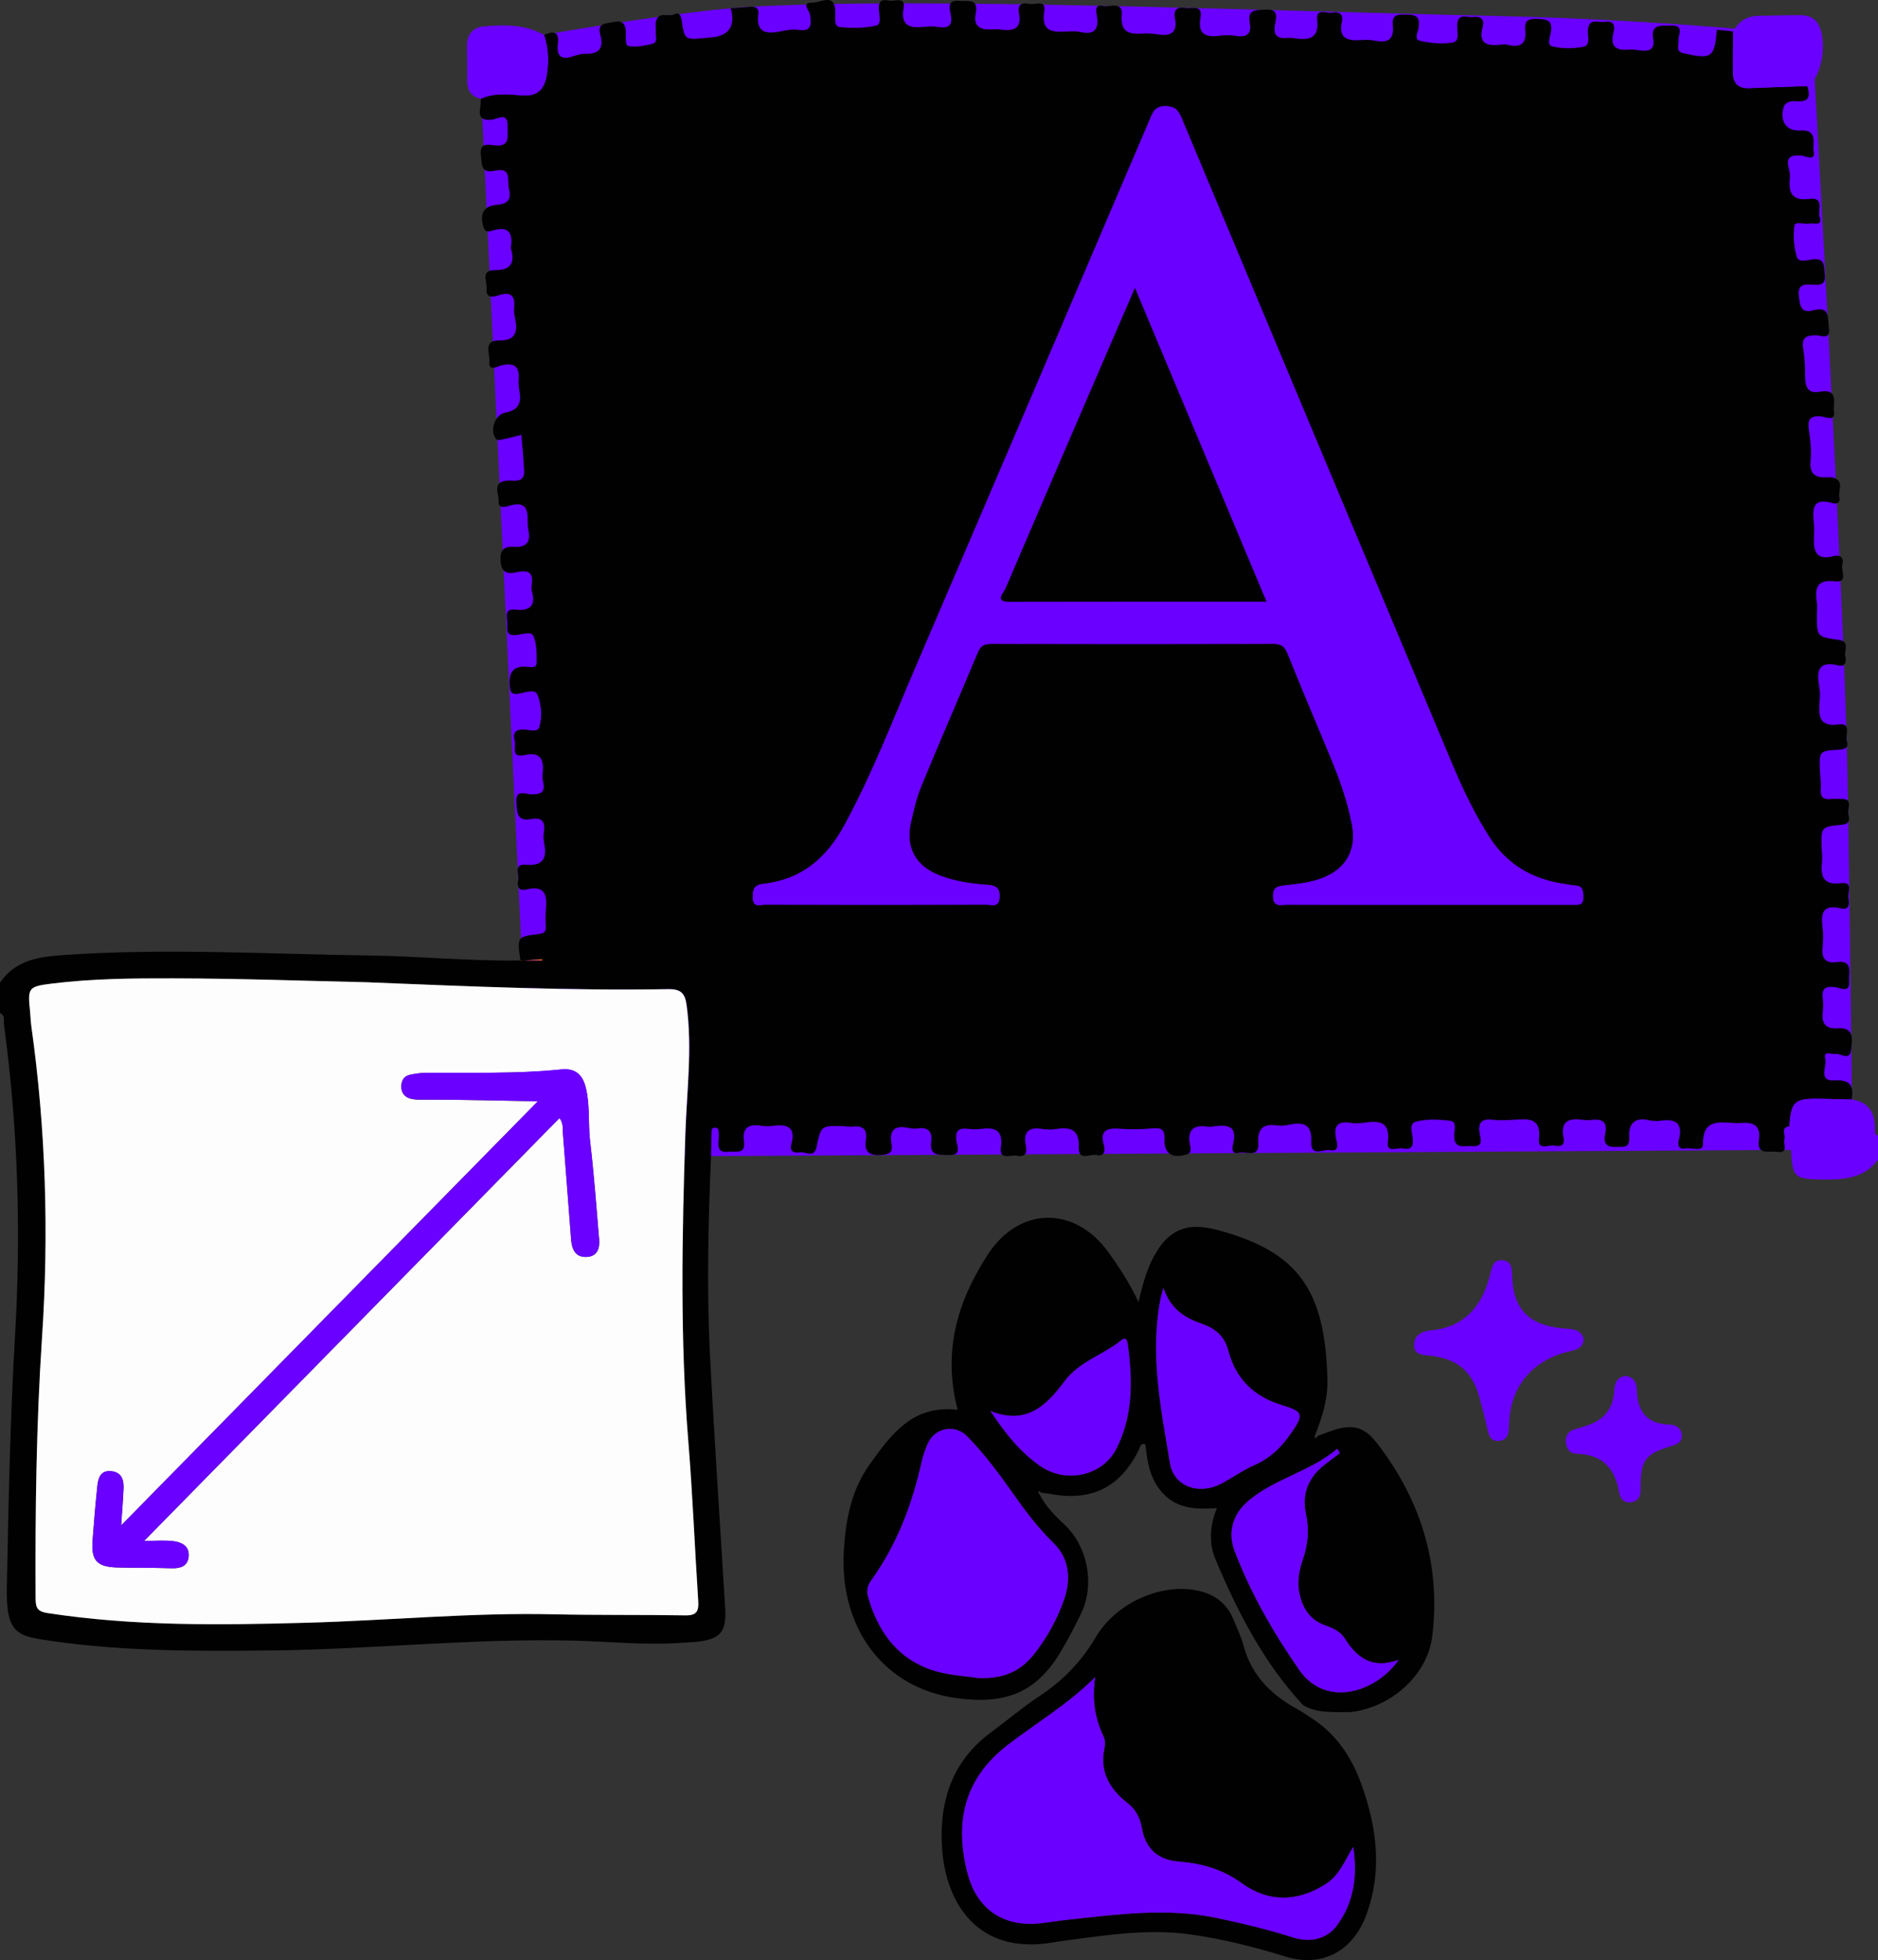 <?xml version="1.0" encoding="UTF-8"?>
<svg id="Layer_2" data-name="Layer 2" xmlns="http://www.w3.org/2000/svg" viewBox="0 0 625.84 653.15">
  <rect x="0" y="0" width="625.84" height="653.15" fill="#333333" stroke="none"/>
  <defs>
    <style>
      .cls-1 {
        fill: #010101;
      }

      .cls-2 {
        fill: #6a00ff;
      }

      .cls-3 {
        fill: #fc7600;
      }

      .cls-4 {
        fill: #fdfdfd;
      }
    </style>
  </defs>
  <g id="Layer_1-2" data-name="Layer 1">
    <g>
      <path class="cls-2" d="M617.35,383.06l-440.29,2.53L159.59,15.38S222.13,3.85,249.96,2.27c57.59-3.26,168.07,1.27,249.54,3.08,57.38,1.28,104.42,6.61,104.42,6.61,0,0,10.46,182.13,11.73,244.52,.65,31.78,1.71,126.58,1.71,126.58Z"/>
      <path class="cls-1" d="M0,337.46v-10c5.02-7.48,12.9-8.63,20.9-9.19,34.25-2.4,68.5-.34,102.76,.14,16.62,.23,33.2,1.95,49.84,1.63h7.19c0-.13-.01-.26-.02-.39-2.41,.16-4.82,.31-7.24,.47-1.14-7.93-1.15-8,6.1-8.87,1.64-.2,2.44-.62,2.37-2.35-.08-1.83-.17-3.68,0-5.49,.46-4.85,.02-8.62-6.51-7-2.78,.69-3.06-1.29-2.69-3.24,.36-1.87-1.69-5.37,2.53-5.01,5.77,.49,7.15-2.19,6.09-7.26-.27-1.28-.24-2.68-.05-3.98,.5-3.44-1.09-4.59-4.23-4-4.83,.91-4.76-2.18-4.98-5.55-.28-4.44,2.99-2.76,4.72-2.69,3.35,.13,5.11-.53,4.17-4.31-.24-.95-.2-2-.1-2.99,.5-4.61-.99-6.89-6.08-5.77-4.63,1.02-2.77-2.78-3.27-4.77-.7-2.79,.33-3.87,3.27-3.73,1.68,.08,4.43,1.06,4.97-.85,1-3.49,.69-7.46-.62-10.76-.8-2.01-3.96-.8-5.9-.41-2.85,.57-3.23-.44-3.38-2.97-.27-4.43,1.45-6.29,5.87-5.93,1.16,.1,3.13,.58,3.13-1.39,0-2.98,.06-6.21-1.06-8.84-.7-1.65-3.72-.61-5.58-.37-4.13,.52-2.96-2.38-3.17-4.4-.22-2.12-.84-4.45,2.84-4.04,4.54,.5,6.84-1.22,5.37-6.14-.18-.62-.17-1.34-.06-1.99,.65-4.06-.95-5.27-4.9-4.35-2.77,.64-5.17,.45-5.45-3.59-.26-3.7,.88-5.12,4.56-4.86,3.7,.26,5.53-1.39,4.74-5.31-.23-1.14-.32-2.32-.29-3.48,.09-3.9-.86-6.28-5.62-5.04-1.19,.31-4.35,1.6-4.06-1.47,.22-2.29-2.55-6.63,3.37-6.79,1.43-.04,5.3,.87,5.14-2.98-.17-4.07-.6-8.13-.92-12.26-2.32,.58-4.24,1.14-6.2,1.51-.85,.16-1.83,.68-2.56-.56-1.69-2.88,.05-7.72,3.42-8.34,4.2-.78,5.42-3.08,4.72-6.98-.23-1.3-.39-2.67-.28-3.98,.38-4.56-1.57-5.81-5.87-4.76-1.22,.3-4.21,2.21-3.89-1.31,.23-2.5-2.22-7.09,3.27-7.02,5.42,.06,6.22-2.76,5.33-7.14-.23-1.14-.48-2.33-.36-3.47,.4-4.02-.75-5.85-5.15-4.45-1.75,.56-4.34,1.2-4.01-2.23,.22-2.32-2.16-6.21,2.84-6.16,5.27,.05,6.62-2.43,5.28-7.11-.04-.16-.05-.34-.03-.5,.71-4.85-.8-7.18-6.08-5.54-1.15,.36-2.5,.74-3.08-1.29-1.25-4.33,.03-6.93,4.37-7.29,3.6-.29,5.05-1.65,4.15-5.27-.69-2.76,1.11-7.4-4.73-6.12-4.75,1.04-4.25-2.17-4.64-5.21-.53-4.11,2.4-3.51,4.35-3.26,5.71,.74,4.43-3.14,4.56-6.26,.21-5.04-3.35-2.47-5.14-2.28-3.36,.36-4.57-.68-3.99-3.96,.17-.98,.15-1.99,.22-2.99,4.41-2.06,9.1-1.5,13.66-1.14,5,.39,7.36-1.77,8.21-6.45,.84-4.66,.64-9.21-.87-13.7,2.9-1.19,5.21-1.48,4.67,2.9-.52,4.23,1.15,5.66,5.25,4.16,1.23-.45,2.61-.78,3.91-.75,4.7,.12,6.18-2.01,4.95-6.43-1.09-3.93,1.85-3.6,4.28-4.15,3.13-.71,4.12,.46,4.27,3.42,.08,1.58-.43,4.35,.92,4.59,2.51,.45,5.3-.14,7.86-.75,1.99-.48,1.05-2.5,1.18-3.87,.11-1.15-.2-2.37,.04-3.49,.8-3.65,4.13-1.5,6.15-2.49,1.58-.77,2.18,.28,2.42,1.94,.97,6.6,1.03,6.59,7.88,5.95,.83-.08,1.66-.14,2.49-.24q8.02-.91,6.16-9.05c-.04-.16-.12-.31-.24-.62,2.19-.16,4.35-.25,6.48-.48,1.86-.2,3.05,.44,2.8,2.39-.81,6.2,2.54,6.8,7.39,5.8,1.94-.4,4.03-.79,5.95-.51,4.61,.68,4.25-1.98,3.9-5.01-.17-1.45-3.29-4.21,.98-4.07,2.57,.08,7.44-3.51,7.44,3.31,0,1.62-.5,4.61,1.34,4.82,4.08,.45,8.41,.44,12.37-.51,1.84-.45,.78-3.85,.77-5.89-.01-3.59,2.57-2.32,4.23-2.36,1.71-.04,4.68-1.03,4.05,2.42-1.14,6.27,2.37,6.76,7.06,6.27,1.48-.16,3.03-.18,4.49,.06,3.55,.59,4.86-.64,4.13-4.25-.46-2.25-1.11-4.82,2.9-4.46,2.81,.26,6.47-.96,5.45,4.19-.85,4.31,1.44,5.57,5.26,5.33,.99-.06,2.01-.09,2.99,.05,4.34,.62,7.2-.25,6.14-5.59-.59-2.96,1.28-3.46,3.52-2.96,1.84,.41,5.62-1.63,4.92,2.55-1.11,6.73,2.75,6.95,7.51,6.66,1.49-.09,3.05-.16,4.48,.16,4.74,1.06,6.26-.86,5.54-5.41-.23-1.44-.88-3.94,1.96-3.27,2.27,.53,6.75-1.84,6.34,2.97-.5,5.86,2.48,6.5,6.97,6.22,1.65-.1,3.34,.02,4.98,.28,4.29,.68,6.71-.47,5.77-5.37-.56-2.91,.81-3.94,3.57-3.44,2.09,.38,5.73-1.27,4.94,3.18-1.02,5.71,1.81,6.71,6.56,6.07,1.8-.24,3.69-.19,5.48,.08,3.54,.54,5.01-.86,4.38-4.32-.86-4.73,2.14-4.24,5.29-4.45,4.38-.28,3.58,2.5,3.15,4.81-.64,3.45,.39,4.99,3.99,4.62,.98-.1,2,.04,2.98,.17,4.63,.64,7.71-.25,7.06-6.02-.49-4.33,3.01-2.22,4.85-2.54,2.28-.4,4.02,.19,3.38,3.12-1.15,5.18,1.66,6.29,6.02,6,1.65-.11,3.37-.16,4.98,.17,4.29,.87,6.48-.3,5.97-5.11-.43-4.14,2.34-3.56,5.17-3.53,3.34,.04,3.78,1.49,3.43,4.31-.18,1.45-1.67,3.91,.47,4.39,3.52,.78,7.36,1.17,10.87,.57,2.5-.42,1.45-3.71,1.51-5.65,.14-4.44,3.23-2.58,5.32-2.85,2.55-.33,3.87,.73,3.16,3.38-1.48,5.59,1.57,6.36,5.99,5.84,.82-.1,1.7-.14,2.49,.06,4.32,1.1,6.21-.6,5.73-4.94-.41-3.71,1.69-3.85,4.54-3.71,2.93,.14,4.58,.71,4.03,4.24-.25,1.59-1.49,4.48,.44,4.92,3.32,.77,7.02,.76,10.39,.13,2.34-.43,1.41-3.44,1.46-5.19,.14-4.7,3.45-2.77,5.71-3.12,3.08-.48,3.39,1.46,2.84,3.59-1.31,5.03,1.21,6.04,5.44,5.66,1.14-.1,2.33,.11,3.48,.27,2.94,.4,4.9-.21,4.3-3.81-.87-5.13,2.68-4.35,5.82-4.48,4.83-.21,2.42,3.11,2.62,5.1,.17,1.62-1.17,3.55,1.85,4.19,9.26,1.97,10.1,1.47,10.97-7.9,1.8,.19,3.59,.39,5.39,.58-.03,4.64-.16,9.29-.07,13.93,.06,3.4,1.85,5.11,5.4,4.96,6.46-.29,12.93-.46,19.39-.69,.92,3.19,.91,5.4-3.61,5.06-1.18-.09-3.77-.18-4.36,2.22-1.14,4.63,.97,7.8,5.76,7.52,5.92-.34,3.87,4.55,4.32,6.83,.72,3.69-2.82,1.6-4.2,1.51-3.46-.23-5.09,.54-4.06,4.31,.3,1.11,.44,2.33,.32,3.47-.5,4.9,1,7.42,6.54,6.67,5.1-.69,2.71,3.85,3.39,5.97,1.07,3.33-1.93,1.96-3.37,2.25-1.73,.35-4.79-.86-5.02,.7-.49,3.37-.18,7.07,.77,10.36,.62,2.13,3.54,1.09,5.29,.88,4.32-.52,3.67,2.27,4.03,4.92,.49,3.66-1.6,3.68-4.11,3.52-2.67-.18-5-.24-4.5,3.75,.4,3.21,.46,5.95,5.03,4.73,5.5-1.47,4.52,3,4.96,5.93,.63,4.21-2.75,2.44-4.32,2.44-3.38,0-4.87,.89-4.22,4.59,.54,3.09,.65,6.29,.65,9.44,0,3.45,1.12,5.52,4.93,4.78,6.41-1.24,4.29,4.27,4.66,6.69,.52,3.44-2.98,1.62-4.36,1.52-3.81-.28-4.48,1.25-3.99,4.59,.48,3.28,.9,6.68,.57,9.94-.45,4.4,1.23,6.06,5.42,5.79,.82-.05,1.74-.09,2.47,.21,3.35,1.33,1.18,4.25,1.68,6.4,.42,1.81-.81,2.42-2.38,1.96-6.45-1.9-6.66,1.87-6.12,6.53,.19,1.64,.12,3.33,.05,4.99-.2,4.59,.82,7.72,6.51,6.16,2.43-.66,3.53,.76,2.92,2.99-.52,1.93,2.12,5.94-2.48,5.41-5.83-.67-6.73,2.05-6.02,6.79,.22,1.47,.04,2.99,.04,4.49,0,7.16,0,7.22,7.21,8.22,3.96,.55,1.82,3.54,2.25,5.43,.37,1.65,.22,3.72-2.33,3.09-6.9-1.68-7.24,2.07-6.33,7.2,.29,1.62,.21,3.33,.1,4.98-.33,4.69-.25,8.41,6.5,7.48,4.19-.58,1.96,3.6,2.58,5.59,.66,2.13-.58,2.73-2.68,2.85-6.54,.37-6.54,.47-6.27,7.11,.08,1.99,.41,4,.26,5.98-.2,2.68,.84,3.63,3.42,3.32,1.15-.14,2.33,.01,3.49-.02,3.62-.11,2.23,2.66,2.22,4.26-.01,1.59,1.43,4.04-2.17,4.36-6.89,.62-6.88,.81-6.66,7.82,.05,1.5,.3,3.02,.13,4.49-.56,4.83,.3,7.9,6.37,7.14,4.22-.53,2.02,3.18,2.41,5.02,.37,1.78,.35,4.11-2.53,3.39-5.82-1.45-6.74,1.41-6.08,6.23,.29,2.13,.25,4.34,.03,6.48-.37,3.65,.53,5.73,4.75,5.18,5.54-.72,3.87,3.63,4.08,6.33,.33,4.16-2.91,2.26-4.5,2.04-3.22-.44-4.76,.26-4.28,3.79,.2,1.47,.18,3.01,0,4.49-.45,3.74,.92,5.71,4.87,5.4,5.7-.44,4.9,3.68,4.59,6.98-.4,4.24-3.52,1.24-5.35,1.58-1.38,.25-4.03-1.34-3.29,1.66,.62,2.47-2.46,7.46,2.93,7.15,5.46-.32,6.65,1.75,5.85,6.4-3.62-.09-7.23-.23-10.85-.27-8.28-.09-9.3,.87-9.93,9.14-3.05,.5-1.13,2.86-1.61,4.32-.53,1.61,1.68,4.84-2.57,4.21-2.62-.39-6.68,1.26-5.94-3.91,.75-5.27-2.19-6.04-6.32-5.69-.66,.06-1.33,.04-2,0-5.22-.3-10.42-1.21-10.31,7.06,.04,2.79-3.82,1.01-5.86,1.42-2.16,.43-2.65-1.03-2.21-2.71,1.5-5.69-.97-7.33-6.26-6.52-1.28,.2-2.69,.04-3.97-.25-4.65-1.05-6.54,1.65-6.28,5.46,.28,4.21-2,3.38-4.53,3.51-3.46,.18-4.05-1.69-3.48-4.3,.94-4.34-1.25-5.12-4.81-4.69-.82,.1-1.68,.11-2.49-.02-4.76-.73-7.75,.34-6.56,6.07,.51,2.46-1.13,2.95-2.94,2.51-1.88-.46-5.68,1.84-5.26-2.2,.74-7.09-3.43-6.77-8.15-6.44-2.49,.17-5.02,.28-7.49,0-3.71-.41-4.67,1.19-4.15,4.55,.29,1.92,1.45,4.54-2.46,4.25-2.75-.2-6.2,1.26-6.01-3.84,.06-1.5,1.01-4.36-1.48-4.64-3.77-.41-7.83-.65-11.39,.37-2.41,.69-.92,4.16-.88,6.32,.05,3.01-1.84,2.86-3.58,2.54-1.73-.32-5.23,1.7-4.78-2.15,.8-6.77-2.81-7.19-7.86-6.4-1.47,.23-3.03,.31-4.49,.06-4.84-.82-5.76,1.48-4.82,5.59,.4,1.77,.89,4.06-2.15,3.52-2.24-.4-6.46,2.41-6.2-2.79,.29-5.69-2.41-6.76-7.19-5.74-1.29,.27-2.69,.46-3.98,.28-4.75-.67-6.81,.84-6.5,6.05,.3,4.87-4.06,2.49-6.35,3.04-2.91,.69-2.27-1.91-1.97-3.18,1.37-5.91-2.05-6.17-6.31-5.65-.66,.08-1.35,.26-1.99,.16-4.89-.76-7.13,.94-6.11,6.14,.21,1.09,.74,2.56-1.3,3.15-4.62,1.34-7.37-.29-7.21-5.04,.11-3.19-.85-4-3.94-3.7-3.63,.35-7.34,.38-10.98,.12-4.2-.31-6.7,.47-5.29,5.46,.59,2.08,.11,3.87-2.57,3.28-2.09-.45-6.02,2.27-5.8-2.7,.24-5.45-2.48-6.73-7.24-5.97-1.62,.26-3.36,.27-4.98,0-4.65-.77-6.34,1.18-5.4,5.61,.56,2.67-.43,3.85-3.07,3.31-2.02-.41-5.88,1.65-5.25-2.85,.82-5.88-2.15-6.67-6.81-6.07-1.31,.17-2.68,.16-3.99-.02-3.16-.42-4.56,.53-4.02,4,.3,1.93,1.78,4.89-2.57,4.71-3.2-.13-6.49,.49-5.83-4.54,.44-3.35-1.16-4.85-4.61-4.32-.97,.15-2.02,.05-2.98-.16-4.59-1-6.48,.73-5.63,5.38,.53,2.9-.84,3.42-3.55,3.62-3.99,.29-5.57-1.16-5.01-4.96,.51-3.48-.84-4.87-4.3-4.49-1.14,.12-2.32-.14-3.49-.16-7.11-.15-7.15-.15-8.64,6.94-.83,3.94-3.69,1.45-5.59,1.79-1.78,.32-3.5-.19-2.82-2.66,1.55-5.63-1.22-6.84-6.07-6.17-1.31,.18-2.69,.17-3.99-.03-4.11-.63-6.35,.54-5.71,5.18,.63,4.55-2.77,3.19-5.18,3.49-3.25,.4-3.56-1.39-3.28-3.86,.09-.82,.05-1.66,.04-2.5,0-.85-.07-1.66-1.26-1.65-1.27,.01-1.11,.96-1.14,1.72-.09,2.66-.07,5.32-.18,7.98-.94,22.14-1.47,44.29-.32,66.43,1.45,28.09,3.36,56.15,5.05,84.22,.45,7.53-1.59,9.98-8.98,10.9-1.65,.21-3.32,.21-4.98,.34-12.17,.97-24.3-.36-36.44-.67-33.51-.84-66.87,2.88-100.33,3.27-24.48,.28-48.94,.36-73.28-3.09-11.82-1.68-15.7-2.12-15.38-18.05,.56-27.96,1.1-55.91,2.73-83.82,2.03-34.69,.98-69.22-3.69-103.64-.18-1.3,.5-3.12-1.41-3.87Zm123.07-10.11c-20.3-.45-42.77-1.27-65.25-1.32-13.47-.03-26.99,.07-40.41,1.73-7.98,.98-8.22,1.39-7.4,9.25,.17,1.65,.2,3.33,.43,4.97,4.82,34.42,5.86,68.96,3.57,103.62-1.93,29.06-2.3,58.16-2.15,87.27,.02,3.11,.84,4.19,4.02,4.68,28.8,4.4,57.77,4.02,86.74,3.2,27.29-.78,54.51-3.41,81.85-2.8,14.65,.33,29.31,.11,43.96,.36,3.65,.06,4.48-1.35,4.26-4.68-1.16-17.77-1.87-35.58-3.31-53.32-2.77-34.1-2.11-68.21-.99-102.33,.47-14.29,2.36-28.55,.44-42.89-.53-3.96-1.76-5.54-6.2-5.46-32.48,.56-64.93-.87-99.56-2.26Zm352.64-25.87c16.16,0,32.32,0,48.48,0,1.62,0,3.44,.38,3.42-2.31,0-2.16,.02-4.06-2.9-4.09-.99-.01-1.97-.33-2.96-.46-10.8-1.46-19.42-6.32-25.42-15.68-4.96-7.74-8.88-15.98-12.42-24.42-30-71.55-59.99-143.1-89.93-214.67-1.09-2.6-1.92-4.37-5.45-4.46-3.75-.1-4.37,2.15-5.41,4.57-25.92,60.65-51.77,121.32-77.8,181.92-7.67,17.85-14.61,36.02-23.93,53.16-6,11.03-14.38,18.13-27.05,19.5-3.22,.35-3.54,2.1-3.45,4.76,.11,3.25,2.43,2.14,3.95,2.15,24.66,.06,49.31,.06,73.97,0,1.68,0,4.05,1.13,4.28-2.38,.21-3.23-1.24-4-3.95-4.19-5.48-.4-10.91-1.14-16.08-3.18-7.89-3.11-11.34-9.2-9.55-17.37,.92-4.21,1.91-8.47,3.54-12.44,6.13-14.9,12.59-29.67,18.81-44.54,.93-2.21,2.24-2.8,4.52-2.79,31.32,.07,62.64,.07,93.96,0,2.55,0,3.77,.78,4.74,3.18,4.58,11.41,9.37,22.73,14.1,34.08,3.14,7.52,5.93,15.16,7.41,23.21,1.54,8.39-2.11,14.63-10.14,17.66-3.95,1.49-8.08,1.87-12.2,2.35-2.3,.27-4.05,.44-3.99,3.64,.08,3.74,2.53,2.79,4.48,2.79,15.66,.04,31.32,.02,46.98,.02Z"/>
      <path class="cls-2" d="M617.13,366.39c5.57,.79,7.69,4.32,7.69,9.6,0,.9-.23,2.03,1.03,2.46v8c-4.91,6.6-12.23,6.71-19.27,6.59-8.81-.14-9.3-1.01-9.72-9.85-.13-2.65-.33-5.29-.5-7.93,.63-8.27,1.65-9.23,9.93-9.14,3.62,.04,7.23,.18,10.85,.27Z"/>
      <path class="cls-4" d="M123.07,327.35c34.63,1.39,67.08,2.82,99.56,2.26,4.44-.08,5.67,1.5,6.2,5.46,1.92,14.34,.03,28.6-.44,42.89-1.12,34.12-1.77,68.23,.99,102.33,1.44,17.75,2.15,35.55,3.31,53.32,.22,3.33-.61,4.74-4.26,4.68-14.65-.24-29.31-.03-43.96-.36-27.34-.61-54.56,2.03-81.85,2.8-28.97,.82-57.94,1.21-86.74-3.2-3.18-.49-4-1.57-4.02-4.68-.15-29.11,.22-58.21,2.15-87.27,2.3-34.67,1.26-69.21-3.57-103.62-.23-1.65-.26-3.32-.43-4.97-.83-7.86-.59-8.26,7.4-9.25,13.42-1.65,26.94-1.76,40.41-1.73,22.48,.05,44.96,.87,65.25,1.32Zm56.17,39.62c-46.03,46.85-92.06,93.7-138.87,141.35,.34-5.1,.64-8.74,.79-12.38,.12-2.93-.71-5.37-4.16-5.7-3.42-.32-4.26,2.15-4.54,4.74-.65,6.12-1.17,12.25-1.62,18.39-.48,6.6,1.44,8.75,8.16,8.97,5.99,.19,11.99,.03,17.97,.25,3.06,.11,5.57-.59,5.89-3.86,.36-3.61-2.44-4.89-5.43-5.2-2.7-.28-5.45-.06-9.4-.06,46.76-47.6,92.55-94.2,138.42-140.9,1.36,1.87,1.02,3.58,1.14,5.17,.94,11.77,1.81,23.55,2.72,35.33,.26,3.32,1.48,6.05,5.36,5.78,3.41-.24,4.22-2.92,3.98-5.8-.91-10.93-1.73-21.88-3.01-32.77-.7-5.95,.02-11.98-1.45-17.88-1.12-4.48-3.63-6.49-8.22-6.02-15.1,1.54-30.26,.99-45.4,1.15-1.64,.02-3.3,.28-4.91,.61-2.11,.44-2.94,1.95-2.93,4.04,.01,2.17,1.25,3.47,3.16,3.95,1.42,.36,2.96,.31,4.45,.31,12.45-.05,24.91,.34,37.88,.55Z"/>
      <path class="cls-2" d="M475.71,301.48c-15.66,0-31.32,.02-46.98-.02-1.95,0-4.41,.95-4.48-2.79-.06-3.2,1.69-3.37,3.99-3.64,4.12-.48,8.25-.86,12.2-2.35,8.02-3.03,11.68-9.28,10.14-17.66-1.48-8.05-4.27-15.69-7.41-23.21-4.73-11.35-9.52-22.67-14.1-34.08-.96-2.41-2.19-3.19-4.74-3.18-31.32,.08-62.64,.08-93.96,0-2.28,0-3.59,.58-4.52,2.79-6.22,14.87-12.67,29.64-18.81,44.54-1.63,3.96-2.62,8.23-3.54,12.44-1.79,8.17,1.66,14.26,9.55,17.37,5.16,2.04,10.6,2.78,16.08,3.18,2.71,.2,4.16,.96,3.95,4.19-.23,3.52-2.6,2.38-4.28,2.38-24.66,.06-49.31,.06-73.97,0-1.52,0-3.84,1.1-3.95-2.15-.09-2.65,.23-4.41,3.45-4.76,12.67-1.37,21.05-8.47,27.05-19.5,9.33-17.14,16.27-35.31,23.93-53.16,26.03-60.6,51.89-121.28,77.8-181.92,1.04-2.42,1.65-4.67,5.41-4.57,3.52,.09,4.36,1.86,5.45,4.46,29.94,71.57,59.92,143.13,89.93,214.67,3.54,8.44,7.47,16.67,12.42,24.42,5.99,9.36,14.62,14.22,25.42,15.68,.99,.13,1.97,.45,2.96,.46,2.93,.04,2.89,1.93,2.9,4.09,.01,2.68-1.8,2.3-3.42,2.31-16.16,0-32.32,0-48.48,0Zm-53.63-100.97c-14.6-34.82-29.04-69.24-43.86-104.58-2.55,5.88-4.66,10.73-6.75,15.59-12.17,28.22-24.36,56.43-36.44,84.69-.62,1.46-3.79,4.35,1.49,4.34,28.31-.08,56.61-.04,85.56-.04Z"/>
      <path class="cls-2" d="M577.63,10.5c1.81-3.66,4.83-5.23,8.84-5.25,4.47-.02,8.94-.23,13.4-.19,1.79,.02,3.6,.3,5.04,1.7,4.47,4.36,2.79,18.94-2.56,21.94-6.46,.22-12.93,.4-19.39,.69-3.55,.16-5.34-1.56-5.4-4.96-.09-4.64,.04-9.29,.07-13.93Z"/>
      <path class="cls-2" d="M160.29,32.9c-3.32-.68-4.62-2.83-4.6-6.08,.03-3.81-.04-7.62-.09-11.43-.06-3.77,2-6.24,5.46-6.58,6.9-.66,13.86-.71,20.24,2.81,1.51,4.49,1.71,9.03,.87,13.7-.85,4.68-3.21,6.84-8.21,6.45-4.56-.36-9.25-.92-13.66,1.14Z"/>
      <path class="cls-3" d="M173.5,320.04s-.07,.08-.07,.07c2.42-.16,4.83-.31,7.24-.47,0,.13,.01,.26,.02,.39h-7.19Z"/>
      <path class="cls-1" d="M434.29,568.25c-13.14-14.15-21.82-31.01-29.21-48.59-2.24-5.33-2.01-11.06,.45-17.12-6.71,.45-12.78,.29-17.57-4.5-4.66-4.67-5.64-10.68-6.24-16.72-1.81-.58-1.73,.83-2.1,1.59-6.24,12.73-15.82,17.52-29.79,14.88-.96-.18-1.94-.26-2.92-.39-.18-.2-.49-.59-.51-.58-.48,.36-.41,.75,.02,1.12,1.98,3.93,4.99,7.02,8.18,9.97,7.87,7.27,10.36,20.11,5.66,29.77-2.11,4.34-4.33,8.65-6.81,12.78-8.03,13.38-18.02,17.56-34.3,15.46-24.81-3.2-39.63-23.67-37.92-49.67,.67-10.11,2.47-19.67,8.57-28.23,7.26-10.19,14.46-20,29.35-18.22-5.13-19.49-.03-36.37,10.16-51.93,10.46-15.96,28.98-16.04,40.08-.56,3.57,4.98,6.97,10.09,10.02,16.56,1.52-6.41,3.01-11.89,6.03-16.79,4.29-6.97,9.76-9.41,17.76-7.78,.82,.17,1.63,.33,2.44,.54,26.85,7.22,35.96,19.71,36.72,49.76,.17,6.55-1.67,12.46-4,18.36-.09,.38-.36,1.01-.24,1.09,.48,.34,.76-.01,.87-.51,1.7-.62,3.38-1.29,5.1-1.87,6.41-2.16,10.47-1.33,14.64,4.04,14.7,18.96,21.45,40.43,18.59,64.39-1.57,13.17-13.88,24.03-27.51,25.44-5.26-.11-10.64,.49-15.52-2.29Zm-108.41-9.09c9.91,.4,15-3.14,19.03-8.33,4.2-5.41,7.52-11.51,9.73-17.89,2.23-6.45,1.84-13.47-3.41-18.6-5.41-5.29-9.84-11.22-14.13-17.35-4.48-6.4-9.23-12.63-14.66-18.26-4.2-4.36-10.99-3-13.33,2.49-.84,1.98-1.56,4.05-2.02,6.15-3.12,14.09-8.21,27.34-16.66,39.15-1.26,1.76-1.73,3.41-1.13,5.55,3.08,11,9.18,19.85,19.97,23.97,6.07,2.32,12.96,2.48,16.63,3.12Zm61.8-129.95c-.59,2.22-.78,2.82-.9,3.43-3.65,18.57,.08,36.79,3.12,54.94,1.34,8.01,9.94,10.76,17.46,6.63,3.65-2.01,7.09-4.44,10.88-6.1,5.12-2.25,8.8-5.91,11.88-10.35,4.43-6.38,4.37-7.31-2.87-9.51-9.49-2.89-15.47-8.77-17.95-18.29-1.21-4.64-4.29-7.28-8.7-8.81-5.46-1.89-10.33-4.62-12.92-11.94Zm58.81,55.01c-.29-.49-.58-.98-.86-1.47-8.84,7.6-20.62,9.83-29.49,17.26-5.37,4.5-7.15,10.59-4.61,17.15,5.42,14.03,12.87,27,21.45,39.35,8.9,12.8,25.73,7.34,33.1-3.41-8.5,3.14-13.8-.46-17.9-7.05-1.45-2.34-3.97-3.53-6.51-4.41-5.34-1.87-7.77-5.99-8.75-11.2-.69-3.7,.07-7.32,1.25-10.8,1.7-5,2.18-9.9,1.01-15.18-1.45-6.56,.81-12.14,6.17-16.33,1.69-1.32,3.41-2.61,5.12-3.91Zm-116.41-14.02c4.87,7.37,9.86,13.69,16.68,18.39,8.45,5.82,20.64,3.27,25.27-5.83,5.59-10.99,5.4-22.79,3.82-34.65-.15-1.1-.5-2.85-2.07-1.58-6.07,4.92-14.17,7.21-18.95,13.65-6.21,8.36-12.86,14.75-24.75,10.02Z"/>
      <path class="cls-1" d="M437.4,572.75c8.12,5.35,13.17,13.07,16.35,22,5.08,14.27,7,28.69,1.54,43.42-4.45,12.01-14.72,17.62-26.99,13.79-10.36-3.23-20.84-5.83-31.54-7.35-13.78-1.96-27.44,.14-41.09,1.96-1.65,.22-3.3,.45-4.94,.73-25.24,4.25-35.47-13.56-36.75-31.01-1.15-15.59,3.07-29.35,16.39-39.12,5.37-3.94,10.44-8.3,15.99-11.95,7.81-5.14,14.01-11.49,18.77-19.61,6.84-11.68,22.17-18.23,34.22-15.53,5.47,1.23,9.36,4.18,11.56,9.28,1.32,3.05,2.72,6.11,3.59,9.3,2.79,10.25,9.8,16.68,18.79,21.39,1.36,.89,2.74,1.79,4.11,2.7Zm13.54,42.71c-2.73,4.41-4.46,9.33-9.03,12.28-9.43,6.09-19.2,6.25-28.06-.19-6.57-4.78-13.44-6.61-21.21-7.26-7-.58-10.94-4.45-12.13-11.19-.62-3.48-1.99-6.13-4.83-8.34-5.89-4.59-9.31-10.35-7.62-18.24,.26-1.24,.22-2.79-.31-3.9-2.82-5.94-3.9-12.14-2.79-19.73-9.38,9.29-19.79,15.32-29.23,22.64-14.59,11.31-17.66,25.89-13.28,42.77,3.17,12.2,12.33,18.08,24.78,16.54,2.8-.35,5.6-.81,8.41-1.11,16.68-1.79,33.31-4.12,50.11-.56,8.48,1.8,16.87,3.8,25.11,6.43,5.68,1.82,11.21,.59,14.56-3.84,5.77-7.66,7.05-16.79,5.52-26.31Z"/>
      <path class="cls-2" d="M527.75,446.18c-.15,2.98-2.34,3.6-4.45,4.07-12.53,2.79-20.07,11.73-20.41,24.46-.07,2.46-.09,5-3.08,5.4-3.42,.45-3.8-2.34-4.36-4.85-.72-3.24-1.55-6.45-2.44-9.64-2.38-8.57-7.25-12.79-16.14-13.82-2.72-.32-5.87-.16-5.6-3.94,.21-2.92,2.29-4.22,5.52-4.52,10.59-1,17.13-7.34,19.91-19.08,.61-2.56,1.18-4.68,4.2-4.29,2.76,.35,2.93,2.57,3,4.91,.35,11.43,5.47,16.68,17.08,17.8,2.72,.26,5.84-.02,6.77,3.5Z"/>
      <path class="cls-2" d="M541.72,458.49c2.64,.37,3.7,2.27,3.73,4.25,.13,7.52,3.22,11.84,11.25,12,1.94,.04,3.87,1.42,3.75,3.91-.11,2.27-1.98,2.78-3.79,3.33-8.42,2.52-10,4.74-9.91,13.87,.02,2.14-.31,4.12-2.75,4.67-2.72,.61-4.11-1.07-4.5-3.45-1.32-7.99-5.72-12.42-14.01-12.63-2.18-.06-3.33-1.39-3.62-3.42-.32-2.21,.4-3.94,2.72-4.67,1.27-.4,2.54-.79,3.81-1.17,5.87-1.78,9.22-5.54,9.55-11.83,.13-2.46,1-4.57,3.77-4.85Z"/>
      <path class="cls-2" d="M179.24,366.97c-12.97-.21-25.43-.6-37.88-.55-1.49,0-3.03,.05-4.45-.31-1.91-.48-3.15-1.78-3.16-3.95-.01-2.08,.82-3.59,2.93-4.04,1.61-.34,3.27-.59,4.91-.61,15.14-.16,30.3,.39,45.4-1.15,4.59-.47,7.11,1.54,8.22,6.02,1.47,5.9,.75,11.93,1.45,17.88,1.28,10.89,2.1,21.84,3.01,32.77,.24,2.88-.57,5.56-3.98,5.8-3.88,.27-5.1-2.46-5.36-5.78-.92-11.77-1.78-23.55-2.72-35.33-.13-1.59,.21-3.3-1.14-5.17-45.88,46.7-91.66,93.3-138.42,140.9,3.95,0,6.7-.22,9.4,.06,2.99,.31,5.79,1.59,5.43,5.2-.33,3.27-2.84,3.98-5.89,3.86-5.99-.22-11.99-.06-17.97-.25-6.72-.22-8.64-2.37-8.16-8.97,.45-6.14,.97-12.27,1.62-18.39,.28-2.59,1.12-5.06,4.54-4.74,3.45,.33,4.28,2.77,4.16,5.7-.15,3.64-.46,7.28-.79,12.38,46.81-47.65,92.84-94.5,138.87-141.35Z"/>
      <path class="cls-1" d="M422.08,200.51c-28.95,0-57.26-.04-85.56,.04-5.28,.01-2.11-2.88-1.49-4.34,12.08-28.26,24.27-56.47,36.44-84.69,2.1-4.86,4.21-9.71,6.75-15.59,14.82,35.34,29.25,69.76,43.86,104.58Z"/>
      <path class="cls-2" d="M325.88,559.16c-3.67-.64-10.56-.81-16.63-3.12-10.79-4.12-16.89-12.98-19.97-23.97-.6-2.13-.13-3.78,1.13-5.55,8.45-11.81,13.54-25.06,16.66-39.15,.46-2.1,1.18-4.17,2.02-6.15,2.34-5.49,9.13-6.84,13.33-2.49,5.43,5.63,10.18,11.86,14.66,18.26,4.3,6.13,8.73,12.06,14.13,17.35,5.25,5.13,5.64,12.14,3.41,18.6-2.2,6.38-5.53,12.48-9.73,17.89-4.03,5.19-9.12,8.73-19.03,8.33Z"/>
      <path class="cls-2" d="M387.68,429.21c2.59,7.32,7.46,10.05,12.92,11.94,4.41,1.53,7.49,4.18,8.7,8.81,2.48,9.52,8.46,15.4,17.95,18.29,7.24,2.2,7.3,3.13,2.87,9.51-3.08,4.43-6.76,8.1-11.88,10.35-3.79,1.66-7.23,4.1-10.88,6.1-7.52,4.14-16.12,1.38-17.46-6.63-3.04-18.15-6.77-36.37-3.12-54.94,.12-.61,.31-1.21,.9-3.43Z"/>
      <path class="cls-2" d="M446.49,484.22c-1.71,1.3-3.42,2.59-5.12,3.91-5.36,4.19-7.62,9.76-6.17,16.33,1.16,5.28,.69,10.18-1.01,15.18-1.18,3.48-1.94,7.1-1.25,10.8,.97,5.21,3.4,9.33,8.75,11.2,2.54,.89,5.05,2.08,6.51,4.41,4.1,6.59,9.4,10.19,17.9,7.05-7.38,10.75-24.21,16.21-33.1,3.41-8.58-12.35-16.03-25.32-21.45-39.35-2.54-6.56-.76-12.65,4.61-17.15,8.87-7.44,20.65-9.66,29.49-17.26,.29,.49,.58,.98,.86,1.47Z"/>
      <path class="cls-2" d="M330.08,470.2c11.89,4.73,18.54-1.66,24.75-10.02,4.78-6.44,12.88-8.73,18.95-13.65,1.57-1.27,1.92,.48,2.07,1.58,1.59,11.86,1.77,23.66-3.82,34.65-4.63,9.11-16.82,11.66-25.27,5.83-6.82-4.7-11.81-11.02-16.68-18.39Z"/>
      <path class="cls-2" d="M450.94,615.46c1.53,9.52,.25,18.65-5.52,26.31-3.34,4.44-8.88,5.66-14.56,3.84-8.25-2.63-16.64-4.63-25.11-6.43-16.8-3.57-33.43-1.24-50.11,.56-2.81,.3-5.6,.77-8.41,1.11-12.45,1.54-21.61-4.34-24.78-16.54-4.39-16.88-1.32-31.46,13.28-42.77,9.44-7.32,19.85-13.35,29.23-22.64-1.11,7.59-.03,13.79,2.79,19.73,.53,1.11,.57,2.67,.31,3.9-1.69,7.88,1.73,13.65,7.62,18.24,2.83,2.21,4.21,4.86,4.83,8.34,1.2,6.74,5.14,10.61,12.13,11.19,7.77,.65,14.64,2.48,21.21,7.26,8.86,6.44,18.63,6.28,28.06,.19,4.57-2.95,6.3-7.87,9.03-12.28Z"/>
    </g>
  </g>
</svg>